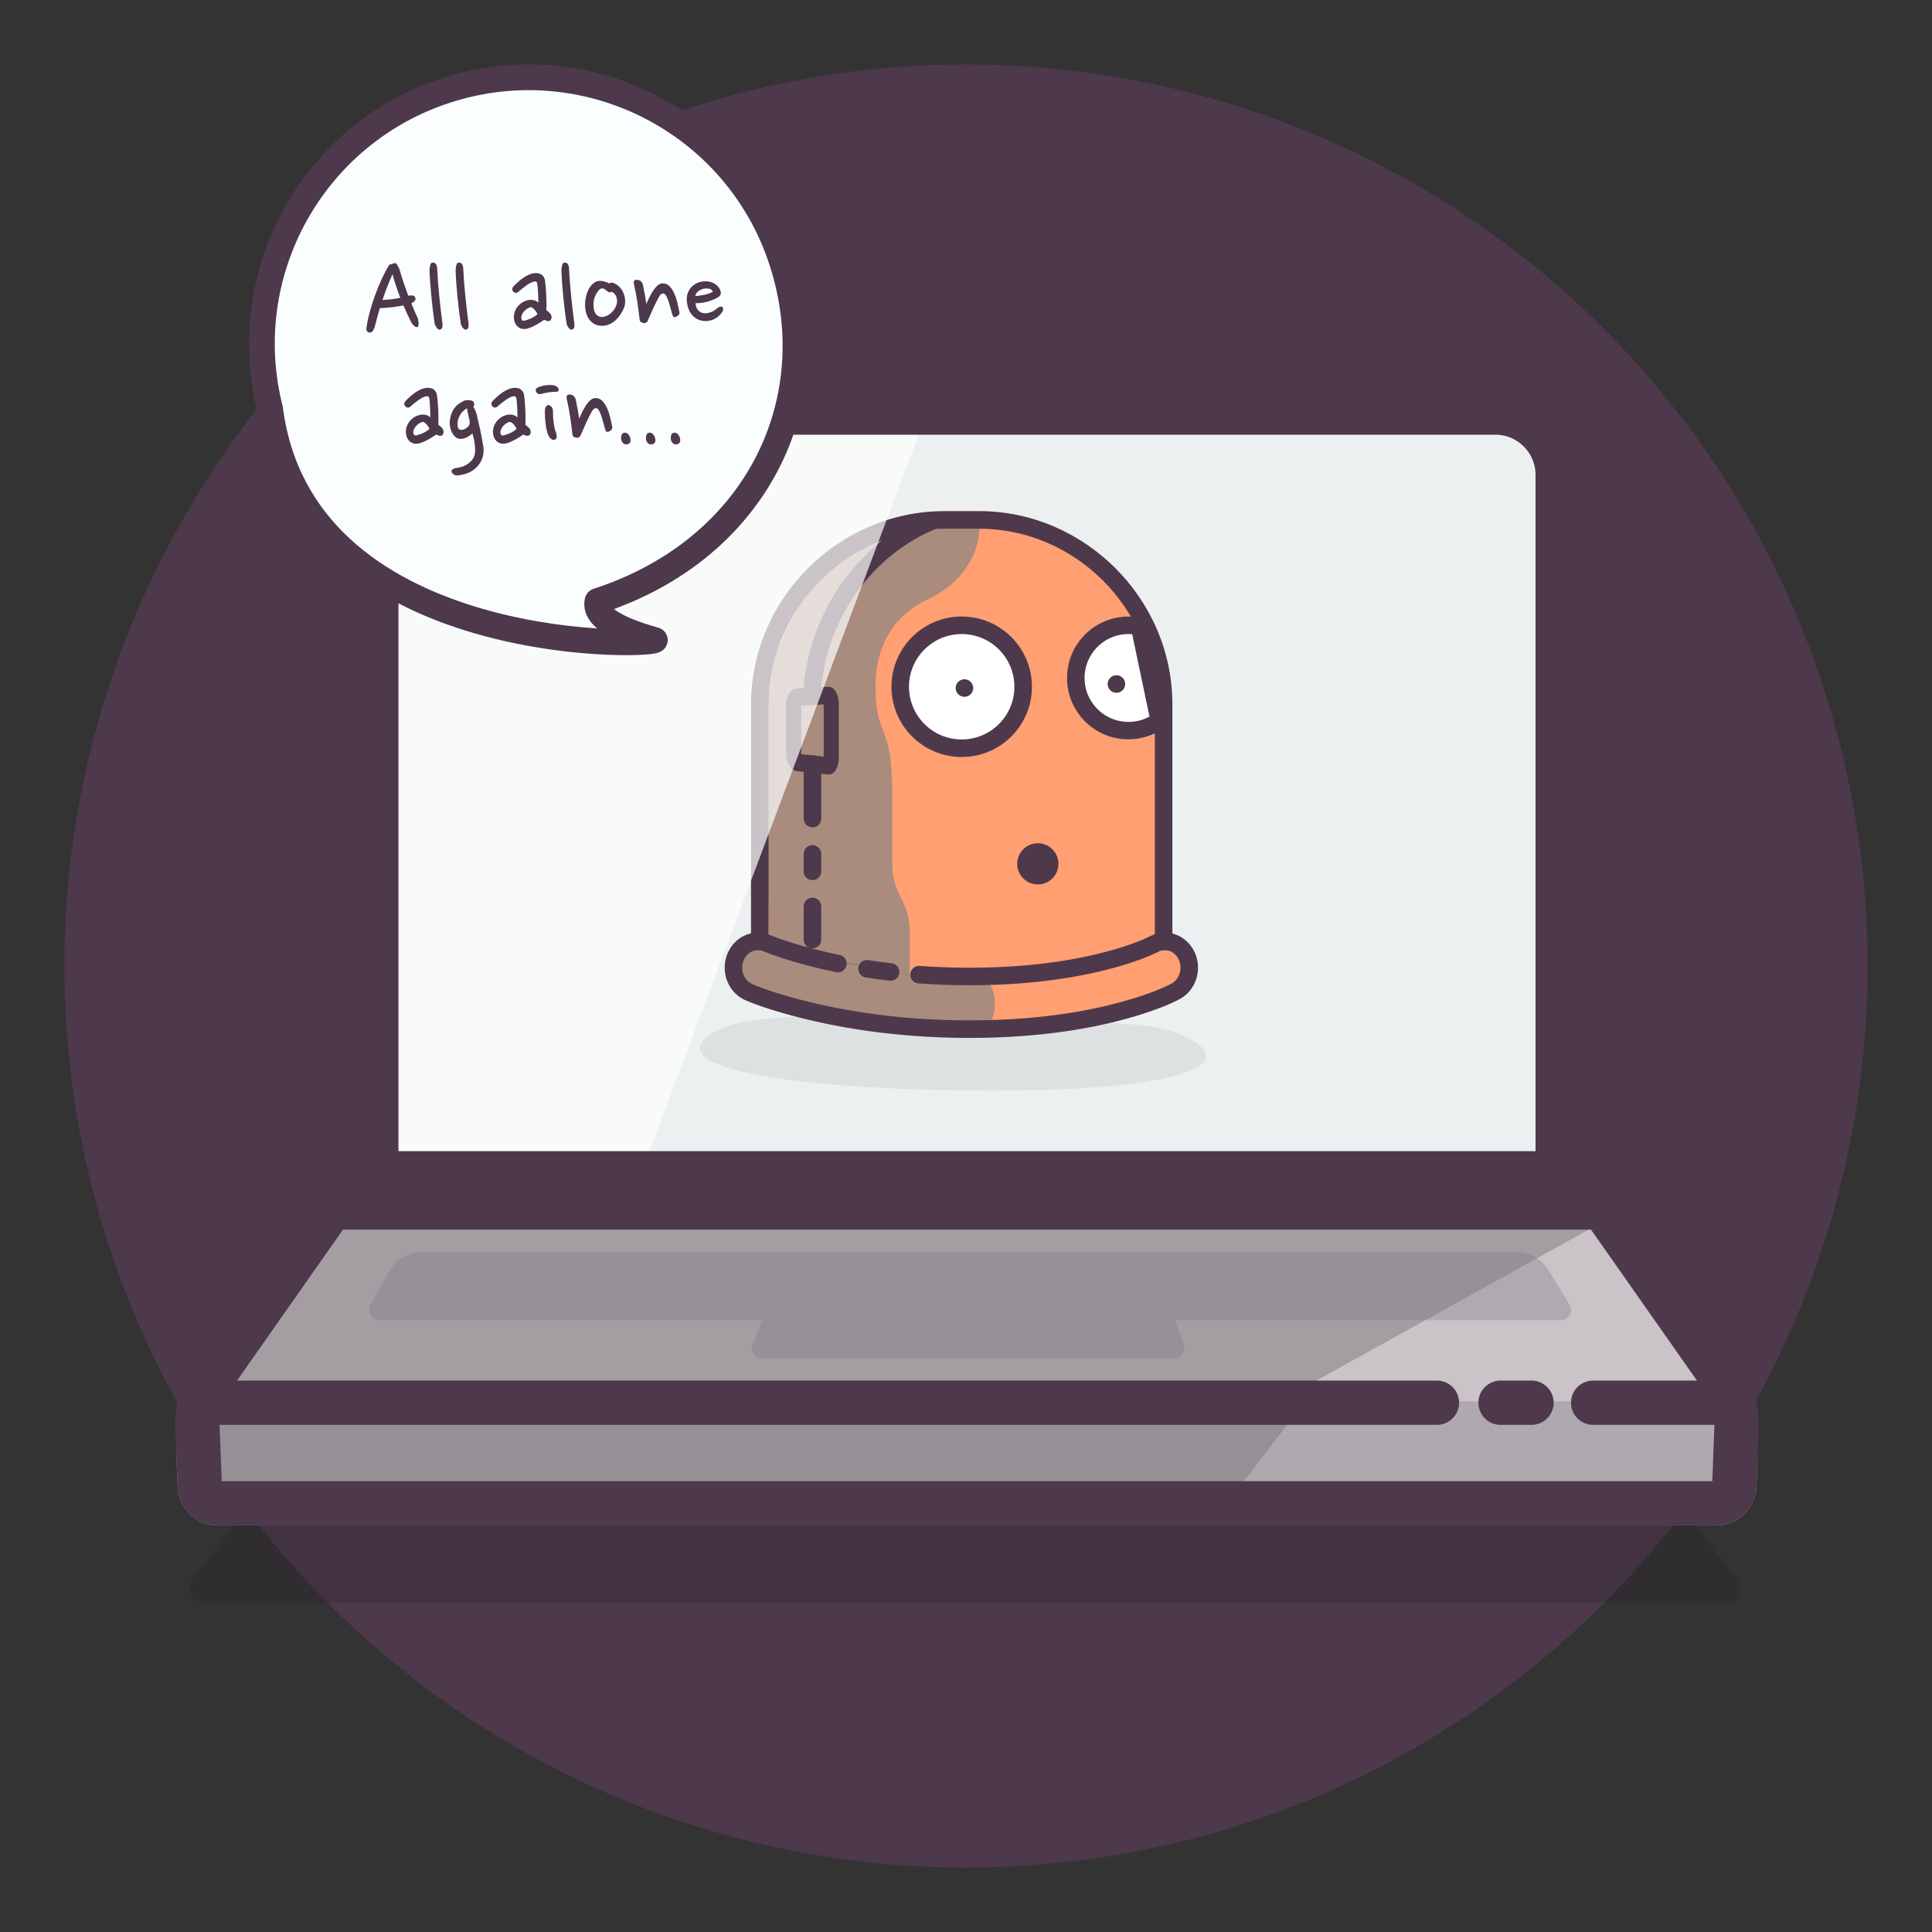 <?xml version="1.0" encoding="UTF-8"?>
<svg width="960px" height="960px" viewBox="0 0 960 960" version="1.1" xmlns="http://www.w3.org/2000/svg" xmlns:xlink="http://www.w3.org/1999/xlink">
    <rect x="0" y="0" width="960" height="960" fill="#333333" stroke="none"/>
    <!-- Generator: Sketch 44.1 (41455) - http://www.bohemiancoding.com/sketch -->
    <title>no-local-bots</title>
    <desc>Created with Sketch.</desc>
    <defs>
        <path d="M60,0 L565,0 L565,7.10542736e-15 C598.137,-5.7845044e-14 625,26.863 625,60 L625,436 L0,436 L0,60 L-7.10542736e-15,60 C-1.11635499e-14,26.863 26.863,6.08718376e-15 60,0 Z" id="path-1"></path>
    </defs>
    <g id="Illustrations-app" stroke="none" stroke-width="1" fill="none" fill-rule="evenodd">
        <g id="no-local-bots">
            <circle id="Oval-3" fill="#4D394B" cx="480" cy="480" r="448"></circle>
            <circle id="Oval-4" fill="#4D394B" cx="544.5" cy="700.5" r="19.5"></circle>
            <path d="M164.431,699.333 L794.336,699.333 L794.336,699.333 C796.523,699.333 798.584,700.354 799.907,702.094 L863.056,785.094 L863.056,785.094 C865.397,788.171 864.801,792.563 861.724,794.904 C860.506,795.831 859.017,796.333 857.486,796.333 L101.27,796.333 L101.27,796.333 C97.404,796.333 94.27,793.199 94.27,789.333 C94.27,787.801 94.772,786.312 95.699,785.094 L158.86,702.094 L158.86,702.094 C160.184,700.354 162.245,699.333 164.431,699.333 Z" id="Shadow" fill-opacity="0.25" fill="#261D25"></path>
            <path d="M230,184 L731,184 L731,184 C764.137,184 791,210.863 791,244 L791,603 L170,603 L170,244 L170,244 C170,210.863 196.863,184 230,184 Z" id="Screen-fill" fill="#ECF0F1"></path>
            <g id="Screen-content" transform="translate(161, 176)">
                <mask id="mask-2" fill="white">
                    <use xlink:href="#path-1"></use>
                </mask>
                <use id="Screen" fill-opacity="0" fill="#D8D8D8" xlink:href="#path-1"></use>
                <g id="Bot" mask="url(#mask-2)">
                    <g transform="translate(186, 78)">
                        <path d="M140.568,287.405 C234.646,284.712 265.869,271.472 247.045,259.91 C228.221,248.348 204.985,252.161 130.221,252.161 C55.457,252.161 14.06,252.977 2.282,267.406 C-9.496,281.835 46.49,290.098 140.568,287.405 Z" id="Shadow" fill-opacity="0.59" fill="#D4D8D9" transform="translate(126.5, 269.734) rotate(2) translate(-126.5, -269.734) "></path>
                        <g id="Fill" stroke-width="1" fill="none" transform="translate(19.175, 0)">
                            <path d="M221.088,234.019 C214.277,246.329 165.756,257.943 111.658,257.943 C57.56,257.943 13.135,242.715 3.484,234.019 C-6.166,225.323 8.342,218.114 8.342,218.114 L8.342,95.97 C8.342,43.34 51.65,0 103.338,0 L120.61,0 C172.303,0 215.606,43.338 215.606,95.97 L215.606,218.114 C215.606,218.114 227.899,221.709 221.088,234.019 Z" id="Rectangle" fill="#FF9F72"></path>
                            <path d="M112.05,121.076 C130.733,121.076 145.879,105.93 145.879,87.246 C145.879,68.562 130.733,53.415 112.05,53.415 C93.367,53.415 78.222,68.562 78.222,87.246 C78.222,105.93 93.367,121.076 112.05,121.076 Z" id="Oval" fill="#FFFFFF"></path>
                            <path d="M204.119,53.754 C201.218,52.84 198.132,52.347 194.93,52.347 C178.066,52.347 164.395,66.019 164.395,82.883 C164.395,99.748 178.066,113.419 194.93,113.419 L194.93,113.419 C202.645,113.419 209.692,110.558 215.067,105.838" id="Oval" fill="#FFFFFF"></path>
                            <path d="M13.342,87.268 C13.342,87.268 29.605,35.491 53.395,20.079 C77.185,4.666 120.625,6.056 120.625,6.056 C120.625,6.056 122.62,30.707 94.956,43.746 C83.21,49.282 68.864,61.253 68.864,87.268 C68.864,113.282 77.154,104.35 77.154,139.937 C77.154,148.649 77.154,157.155 77.154,174.491 C77.154,191.828 85.878,192.442 85.878,209.581 C85.878,226.721 85.878,230.797 85.878,230.797 L16.085,218.114 L13.342,87.268 Z" id="Rectangle-3" fill-opacity="0.696" fill="#858585"></path>
                            <path d="M0.172,221.607 L11.529,214.577 C11.529,214.577 76.685,229.231 100.67,232.973 C104.11,233.51 112.275,230.691 124.028,232.973 C132.952,243.198 124.797,257.021 124.797,257.021 L58.101,254.11 L3.717,237.274 L0.172,221.607 Z" id="Rectangle-4" fill-opacity="0.696" fill="#858585"></path>
                        </g>
                        <g id="Stroke" stroke-width="1" fill="none" transform="translate(17.448, 0)">
                            <path d="M218.103,218.114 L209.391,218.114 L209.391,95.97 C209.391,48.296 169.694,8.712 122.138,8.712 L104.69,8.712 C57.138,8.712 17.436,48.299 17.436,95.97 L17.436,218.114 L8.724,218.114 L8.724,95.97 C8.724,43.34 52.473,0 104.69,0 L122.138,0 C174.359,0 218.103,43.338 218.103,95.97 L218.103,218.114 Z" id="Rectangle" fill="#4D394B" fill-rule="nonzero"></path>
                            <path d="M47.566,95.853 L31.84,96.704 C33.413,96.574 33.67,96.161 33.67,96.361 L33.67,120.577 C33.67,120.919 33.592,120.789 32.006,120.566 L47.689,122.265 C45.386,122.096 44.848,122.967 44.848,122.573 L44.848,95.775 C44.848,95.146 44.732,94.69 44.673,94.591 C45.057,95.23 46.024,95.896 47.383,95.861 L47.566,95.853 Z M52.345,95.775 L52.345,122.573 C52.345,127.347 50.045,131.071 47.213,130.864 L31.304,129.144 C28.47,128.739 26.172,124.887 26.172,120.577 L26.172,96.361 C26.172,92.047 28.472,88.343 31.304,88.109 L47.213,87.247 C50.047,87.173 52.345,91.004 52.345,95.775 Z" id="Rectangle-2" fill="#4D394B" fill-rule="nonzero"></path>
                            <path d="M39.259,212.906 L39.259,196.419 M39.259,178.976 L39.259,170.294 M39.259,152.746 L39.259,125.66 M39.259,87.246 C42.696,50.545 66.117,18.385 98.474,4.931" id="Rectangle" stroke="#4D394B" stroke-width="8.712" stroke-linecap="round" stroke-linejoin="round"></path>
                            <path d="M51.885,224.785 C48.849,224.159 45.866,223.493 42.94,222.79 C35.355,220.967 28.717,219.023 23.087,217.093 C19.807,215.969 17.651,215.127 16.68,214.704 C10.467,211.997 3.396,215.236 0.886,221.938 C-1.623,228.64 1.379,236.267 7.593,238.973 C13.196,241.414 23.373,244.903 37.662,248.337 C61.19,253.991 87.889,257.375 117.289,257.375 C146.77,257.375 172.063,253.97 193.184,248.257 C206.172,244.744 215.045,241.128 219.832,238.515 C225.81,235.252 228.204,227.378 225.179,220.929 C222.153,214.481 214.853,211.898 208.874,215.162 C208.258,215.498 206.653,216.263 204.053,217.323 C199.469,219.191 193.881,221.085 187.282,222.869 C168.081,228.063 144.769,231.201 117.289,231.201 C108.679,231.201 100.324,230.893 92.24,230.308 M78.076,228.977 C74.099,228.514 70.195,227.985 66.366,227.392" id="Line" stroke="#4D394B" stroke-width="8.712" stroke-linecap="round" fill-rule="nonzero"></path>
                            <path d="M113.414,117.788 C130.281,117.788 143.954,104.114 143.954,87.246 C143.954,70.378 130.281,56.703 113.414,56.703 C96.547,56.703 82.873,70.378 82.873,87.246 C82.873,104.114 96.547,117.788 113.414,117.788 Z" id="Oval" stroke="#4D394B" stroke-width="8.712"></path>
                            <path d="M201.771,57.277 C199.987,56.897 198.154,56.703 196.293,56.703 C181.835,56.703 170.115,68.425 170.115,82.883 C170.115,97.342 181.835,109.063 196.293,109.063 C201.891,109.063 207.207,107.304 211.616,104.113 L201.771,57.277 Z" id="Oval" stroke="#4D394B" stroke-width="8.712"></path>
                            <ellipse id="Oval-2" fill="#4D394B" cx="190.293" cy="85.883" rx="4.362" ry="4.362"></ellipse>
                            <ellipse id="Oval-2" fill="#4D394B" cx="114.776" cy="87.883" rx="4.362" ry="4.362"></ellipse>
                            <ellipse id="Oval-2" fill="#4D394B" cx="151.239" cy="175.239" rx="10.239" ry="10.239"></ellipse>
                        </g>
                    </g>
                </g>
            </g>
            <polygon id="Screen-glair" fill-opacity="0.7" fill="#FFFFFF" points="170 204 461 204 311 603 170 603"></polygon>
            <path d="M178,592 L783,592 L783,236 C783,213.909 765.091,196 743,196 L218,196 C195.909,196 178,213.909 178,236 L178,592 Z" id="Screen" stroke="#4D394B" stroke-width="40"></path>
            <g id="Computer-fill" transform="translate(87, 601)">
                <path d="M786.257,124.155 L785.736,137.765 L785.736,137.765 C785.325,148.505 776.499,157 765.751,157 L21.245,157 L21.245,157 C10.499,157 1.673,148.508 1.26,137.769 L0.736,124.155 L0.736,124.155 C0.064,106.699 13.67,92.004 31.125,91.332 C31.531,91.317 31.936,91.309 32.342,91.309 L754.645,91.309 L754.645,91.309 C772.117,91.309 786.28,105.473 786.28,122.945 C786.28,123.348 786.273,123.751 786.257,124.155 Z" id="Rectangle-7" fill="#AFA9AF"></path>
                <path d="M564.514,91.309 L522,147 L30.113,147 L30.113,147 C19.42,147 10.618,138.589 10.133,127.907 L9.736,119.155 L9.736,119.155 C9.069,104.458 20.442,92.004 35.138,91.336 C35.541,91.318 35.943,91.309 36.346,91.309 L564.514,91.309 Z" id="Rectangle-7" fill-opacity="0.5" fill="#7F797E"></path>
                <path d="M91.913,-4.54747351e-13 L696.086,-4.54747351e-13 L696.086,-5.40012479e-13 C702.333,-5.74448664e-13 708.221,2.919 712.003,7.89 L778.514,95.309 L9.472,95.309 L75.997,7.888 L75.997,7.888 C79.779,2.918 85.667,-4.55157865e-13 91.913,-4.61852778e-13 Z" id="Rectangle-7" fill="#CAC4C9"></path>
                <path d="M291.574,55 L497.036,55 L501.142,67.432 L501.142,67.432 C502.008,70.054 500.585,72.882 497.963,73.748 C497.457,73.915 496.927,74 496.395,74 L291.565,74 L291.565,74 C288.803,74 286.565,71.761 286.565,69 C286.565,68.389 286.677,67.782 286.896,67.211 L291.574,55 Z" id="Rectangle-7" fill="#B0A9B0"></path>
                <path d="M123.504,21 L665.693,21 L665.693,21 C672.678,21 679.156,24.644 682.784,30.612 L692.989,47.403 L692.989,47.403 C694.423,49.763 693.673,52.839 691.313,54.273 C690.53,54.748 689.632,55 688.716,55 L101.45,55 L101.45,55 C98.688,55 96.45,52.761 96.45,50 C96.45,49.159 96.662,48.331 97.067,47.593 L105.973,31.374 L105.973,31.374 C109.486,24.976 116.205,21 123.504,21 Z" id="Rectangle-7" fill="#B0A9B0"></path>
                <polygon id="Rectangle-7" fill-opacity="0.5" fill="#7F797E" points="82 -4.54747351e-13 706 8 548.514 95.309 19.472 95.309"></polygon>
            </g>
            <g id="Computer-stroke" transform="translate(87, 589)" stroke="#4D394B" stroke-width="22">
                <path d="M82.396,11 C79.463,11 76.715,12.429 75.03,14.829 L18.164,95.828 C13.261,102.812 10.784,111.21 11.112,119.737 L12.252,149.346 C12.438,154.178 16.409,158 21.245,158 L765.751,158 C770.587,158 774.559,154.177 774.744,149.344 L775.878,119.731 C776.204,111.208 773.727,102.814 768.827,95.833 L711.97,14.829 C710.285,12.429 707.536,11 704.603,11 L82.396,11 Z" id="stroke"></path>
                <path d="M627.001,108 L20,108" id="Line" stroke-linecap="round"></path>
                <path d="M674,108 L658.607,108" id="Line" stroke-linecap="round"></path>
                <path d="M773.068,108 L704.607,108" id="Line" stroke-linecap="round"></path>
            </g>
            <g id="Bot:-Speechbubbel" transform="translate(94, 4)">
                <path d="M156.767,325.868 C162.789,327.499 325.683,277.765 303.108,157.547 C298.546,88.255 240.827,34.064 170.98,34.064 C97.85,34.064 38.566,93.278 38.566,166.324 C38.566,239.369 94.32,298.64 177.872,298.64 C181.517,304.911 174.831,313.847 156.767,325.868 Z" id="Bubble" stroke="#4D394B" stroke-width="12.8" fill="#FAFEFF" stroke-linecap="round" stroke-linejoin="round" transform="translate(171.909, 179.985) scale(-1, 1) rotate(18) translate(-171.909, -179.985) "></path>
                <path d="M92.215,158.312 C92.008,159.015 91.74,159.645 91.409,160.203 C91.078,160.761 90.727,161.081 90.355,161.164 C89.57,161.371 88.97,161.247 88.557,160.792 C88.144,160.337 87.978,159.759 88.061,159.056 C88.392,156.576 88.929,153.962 89.673,151.213 C90.417,148.464 91.285,145.716 92.277,142.967 C93.269,140.218 94.354,137.552 95.532,134.969 C96.71,132.386 97.919,130.04 99.159,127.932 C99.366,127.601 99.603,127.405 99.872,127.343 C100.141,127.281 100.378,127.291 100.585,127.374 C100.792,127.209 101.04,127.064 101.329,126.94 C101.618,126.816 101.908,126.754 102.197,126.754 C102.321,126.754 102.455,126.775 102.6,126.816 C102.745,126.857 102.9,126.981 103.065,127.188 C103.23,127.395 103.427,127.694 103.654,128.087 C103.881,128.48 104.16,129.048 104.491,129.792 C105.07,131.9 105.741,134.07 106.506,136.302 C107.271,138.534 108.066,140.766 108.893,142.998 C109.017,142.957 109.131,142.926 109.234,142.905 C109.337,142.884 109.451,142.853 109.575,142.812 C110.03,142.771 110.546,142.791 111.125,142.874 C111.704,142.957 112.096,143.246 112.303,143.742 C112.551,144.362 112.51,144.899 112.179,145.354 C111.848,145.809 111.249,146.263 110.381,146.718 C110.918,148.041 111.456,149.332 111.993,150.593 C112.53,151.854 113.088,153.083 113.667,154.282 C113.708,154.489 113.77,154.809 113.853,155.243 C113.936,155.677 113.987,156.111 114.008,156.545 C114.029,156.979 113.998,157.382 113.915,157.754 C113.832,158.126 113.667,158.374 113.419,158.498 C113.13,158.622 112.83,158.601 112.52,158.436 C112.21,158.271 111.91,158.054 111.621,157.785 C111.332,157.516 111.073,157.227 110.846,156.917 C110.619,156.607 110.443,156.328 110.319,156.08 C109.616,154.716 108.945,153.342 108.304,151.957 C107.663,150.572 107.054,149.177 106.475,147.772 C104.739,148.103 102.848,148.392 100.802,148.64 C98.756,148.888 96.741,149.053 94.757,149.136 C94.302,150.707 93.858,152.246 93.424,153.755 C92.99,155.264 92.587,156.783 92.215,158.312 Z M101.019,132.272 C99.118,136.529 97.464,140.787 96.059,145.044 C98.828,144.961 101.784,144.61 104.925,143.99 C103.437,140.229 102.135,136.323 101.019,132.272 Z M123.215,129.234 C123.422,133.739 123.773,138.4 124.269,143.215 C124.765,148.03 125.302,152.629 125.881,157.01 C126.005,158.829 125.509,159.759 124.393,159.8 C124.145,159.8 123.897,159.707 123.649,159.521 C123.401,159.335 123.174,159.097 122.967,158.808 C122.76,158.519 122.564,158.209 122.378,157.878 C122.192,157.547 122.078,157.258 122.037,157.01 C121.706,154.902 121.396,152.67 121.107,150.314 C120.818,147.958 120.559,145.592 120.332,143.215 C120.105,140.838 119.908,138.513 119.743,136.24 C119.578,133.967 119.474,131.879 119.433,129.978 C119.516,128.986 119.66,128.149 119.867,127.467 C120.074,126.785 120.508,126.465 121.169,126.506 C121.872,126.547 122.378,126.826 122.688,127.343 C122.998,127.86 123.174,128.49 123.215,129.234 Z M136.173,129.234 C136.38,133.739 136.731,138.4 137.227,143.215 C137.723,148.03 138.26,152.629 138.839,157.01 C138.963,158.829 138.467,159.759 137.351,159.8 C137.103,159.8 136.855,159.707 136.607,159.521 C136.359,159.335 136.132,159.097 135.925,158.808 C135.718,158.519 135.522,158.209 135.336,157.878 C135.15,157.547 135.036,157.258 134.995,157.01 C134.664,154.902 134.354,152.67 134.065,150.314 C133.776,147.958 133.517,145.592 133.29,143.215 C133.063,140.838 132.866,138.513 132.701,136.24 C132.536,133.967 132.432,131.879 132.391,129.978 C132.474,128.986 132.618,128.149 132.825,127.467 C133.032,126.785 133.466,126.465 134.127,126.506 C134.83,126.547 135.336,126.826 135.646,127.343 C135.956,127.86 136.132,128.49 136.173,129.234 Z M176.783,135.31 C176.948,136.467 177.083,137.697 177.186,138.999 C177.289,140.301 177.372,141.613 177.434,142.936 C177.496,144.259 177.527,145.54 177.527,146.78 C177.527,148.02 177.506,149.136 177.465,150.128 C178.788,151.037 179.583,151.843 179.852,152.546 C180.121,153.249 180.152,153.869 179.945,154.406 C179.697,155.15 179.253,155.532 178.612,155.553 C177.971,155.574 177.238,155.357 176.411,154.902 C175.832,155.315 175.171,155.76 174.427,156.235 C173.683,156.71 172.898,157.165 172.071,157.599 C171.244,158.033 170.418,158.415 169.591,158.746 C168.764,159.077 168,159.304 167.297,159.428 C165.974,159.635 164.786,159.387 163.732,158.684 C162.678,157.981 161.965,156.927 161.593,155.522 C161.345,154.571 161.283,153.59 161.407,152.577 C161.531,151.564 161.841,150.593 162.337,149.663 C162.833,148.733 163.505,147.896 164.352,147.152 C165.199,146.408 166.202,145.829 167.359,145.416 C167.648,145.292 168.051,145.189 168.568,145.106 C169.085,145.023 169.622,144.992 170.18,145.013 C170.738,145.034 171.306,145.147 171.885,145.354 C172.464,145.561 173.001,145.912 173.497,146.408 C173.497,145.705 173.487,144.93 173.466,144.083 C173.445,143.236 173.414,142.378 173.373,141.51 C173.332,140.642 173.28,139.826 173.218,139.061 C173.156,138.296 173.084,137.645 173.001,137.108 C172.918,136.488 172.681,136.106 172.288,135.961 C171.895,135.816 171.41,135.847 170.831,136.054 C169.839,136.385 168.682,137.025 167.359,137.976 C166.036,138.927 164.776,139.939 163.577,141.014 C163.205,141.386 162.781,141.551 162.306,141.51 C161.831,141.469 161.428,141.283 161.097,140.952 C160.766,140.621 160.58,140.239 160.539,139.805 C160.498,139.371 160.663,138.906 161.035,138.41 C161.738,137.666 162.523,136.901 163.391,136.116 C164.259,135.331 165.168,134.618 166.119,133.977 C167.07,133.336 168.041,132.809 169.033,132.396 C170.025,131.983 171.017,131.755 172.009,131.714 C173.456,131.673 174.572,131.993 175.357,132.675 C176.142,133.357 176.618,134.235 176.783,135.31 Z M169.591,148.64 C169.054,148.764 168.485,149.022 167.886,149.415 C167.287,149.808 166.749,150.283 166.274,150.841 C165.799,151.399 165.447,152.019 165.22,152.701 C164.993,153.383 164.982,154.055 165.189,154.716 C165.272,154.964 165.447,155.15 165.716,155.274 C165.985,155.398 166.284,155.419 166.615,155.336 C167.607,155.129 168.733,154.726 169.994,154.127 C171.255,153.528 172.257,152.877 173.001,152.174 C173.001,151.926 172.877,151.606 172.629,151.213 C172.381,150.82 172.092,150.428 171.761,150.035 C171.43,149.642 171.069,149.301 170.676,149.012 C170.283,148.723 169.922,148.599 169.591,148.64 Z M188.749,129.234 C188.956,133.739 189.307,138.4 189.803,143.215 C190.299,148.03 190.836,152.629 191.415,157.01 C191.539,158.829 191.043,159.759 189.927,159.8 C189.679,159.8 189.431,159.707 189.183,159.521 C188.935,159.335 188.708,159.097 188.501,158.808 C188.294,158.519 188.098,158.209 187.912,157.878 C187.726,157.547 187.612,157.258 187.571,157.01 C187.24,154.902 186.93,152.67 186.641,150.314 C186.352,147.958 186.093,145.592 185.866,143.215 C185.639,140.838 185.442,138.513 185.277,136.24 C185.112,133.967 185.008,131.879 184.967,129.978 C185.05,128.986 185.194,128.149 185.401,127.467 C185.608,126.785 186.042,126.465 186.703,126.506 C187.406,126.547 187.912,126.826 188.222,127.343 C188.532,127.86 188.708,128.49 188.749,129.234 Z M210.759,136.612 C211.999,137.067 213.043,137.749 213.89,138.658 C214.737,139.567 215.388,140.59 215.843,141.727 C216.298,142.864 216.556,144.031 216.618,145.23 C216.68,146.429 216.546,147.545 216.215,148.578 C215.76,149.735 215.182,150.872 214.479,151.988 C213.776,153.104 212.97,154.096 212.061,154.964 C211.152,155.832 210.118,156.535 208.961,157.072 C207.804,157.609 206.522,157.878 205.117,157.878 C203.422,157.878 201.996,157.485 200.839,156.7 C199.682,155.915 198.772,154.902 198.111,153.662 C197.45,152.422 197.026,151.017 196.84,149.446 C196.654,147.875 196.685,146.305 196.933,144.734 C197.098,143.577 197.377,142.45 197.77,141.355 C198.163,140.26 198.669,139.288 199.289,138.441 C199.909,137.594 200.622,136.901 201.428,136.364 C202.234,135.827 203.154,135.558 204.187,135.558 C204.766,135.558 205.489,135.672 206.357,135.899 C207.225,136.126 208.031,136.447 208.775,136.86 C209.312,136.364 209.974,136.281 210.759,136.612 Z M208.403,141.138 C207.948,140.849 207.421,140.466 206.822,139.991 C206.223,139.516 205.696,139.278 205.241,139.278 C204.745,139.278 204.259,139.505 203.784,139.96 C203.309,140.415 202.895,140.942 202.544,141.541 C202.193,142.14 201.893,142.75 201.645,143.37 C201.397,143.99 201.232,144.486 201.149,144.858 C201.025,145.478 200.942,146.222 200.901,147.09 C200.86,147.958 200.922,148.816 201.087,149.663 C201.252,150.51 201.573,151.275 202.048,151.957 C202.523,152.639 203.236,153.125 204.187,153.414 C204.766,153.579 205.448,153.569 206.233,153.383 C207.018,153.197 207.793,152.856 208.558,152.36 C209.323,151.864 210.046,151.203 210.728,150.376 C211.41,149.549 211.937,148.599 212.309,147.524 C212.722,146.325 212.733,145.075 212.34,143.773 C211.947,142.471 211.152,141.531 209.953,140.952 C209.664,141.159 209.374,141.262 209.085,141.262 C208.796,141.262 208.568,141.221 208.403,141.138 Z M225.515,137.79 C225.639,138.41 225.773,139.102 225.918,139.867 C226.063,140.632 226.218,141.417 226.383,142.223 C226.548,143.029 226.693,143.845 226.817,144.672 C226.941,145.499 227.044,146.284 227.127,147.028 C227.623,145.953 228.16,144.817 228.739,143.618 C229.318,142.419 229.948,141.314 230.63,140.301 C231.312,139.288 232.035,138.451 232.8,137.79 C233.565,137.129 234.402,136.798 235.311,136.798 C236.675,136.798 237.822,137.294 238.752,138.286 C239.682,139.278 240.467,140.508 241.108,141.975 C241.749,143.442 242.255,144.982 242.627,146.594 C242.999,148.206 243.309,149.632 243.557,150.872 C243.805,151.988 243.309,152.815 242.069,153.352 C241.49,153.641 241.056,153.683 240.767,153.476 C240.478,153.269 240.312,153.063 240.271,152.856 C240.064,152.36 239.806,151.492 239.496,150.252 C239.186,149.012 238.835,147.751 238.442,146.47 C238.049,145.189 237.605,144.073 237.109,143.122 C236.613,142.171 236.055,141.737 235.435,141.82 C234.691,141.861 234.03,142.419 233.451,143.494 C232.955,144.362 232.449,145.323 231.932,146.377 C231.415,147.431 230.909,148.506 230.413,149.601 C229.917,150.696 229.431,151.792 228.956,152.887 C228.481,153.982 228.036,154.985 227.623,155.894 C227.334,156.183 226.972,156.38 226.538,156.483 C226.104,156.586 225.66,156.555 225.205,156.39 C224.792,156.266 224.461,156.059 224.213,155.77 C223.965,155.481 223.841,155.191 223.841,154.902 C223.469,151.678 223.087,148.743 222.694,146.098 C222.301,143.453 221.795,140.745 221.175,137.976 C220.886,137.025 220.834,136.271 221.02,135.713 C221.206,135.155 221.816,134.938 222.849,135.062 C224.296,135.31 225.184,136.219 225.515,137.79 Z M262.839,143.68 C261.227,144.631 259.491,145.364 257.631,145.881 C255.771,146.398 253.766,146.656 251.617,146.656 C251.7,148.103 252.113,149.25 252.857,150.097 C253.601,150.944 254.531,151.451 255.647,151.616 C256.308,151.699 256.98,151.678 257.662,151.554 C258.344,151.43 258.985,151.234 259.584,150.965 C260.183,150.696 260.731,150.397 261.227,150.066 C261.723,149.735 262.157,149.405 262.529,149.074 C262.901,148.743 263.294,148.526 263.707,148.423 C264.12,148.32 264.43,148.309 264.637,148.392 C265.216,148.599 265.422,149.219 265.257,150.252 C264.596,151.575 263.645,152.701 262.405,153.631 C261.165,154.561 259.78,155.15 258.251,155.398 C256.928,155.646 255.564,155.584 254.159,155.212 C252.754,154.84 251.493,154.117 250.377,153.042 C249.426,152.091 248.703,150.975 248.207,149.694 C247.711,148.413 247.401,147.09 247.277,145.726 C247.153,144.445 247.267,143.225 247.618,142.068 C247.969,140.911 248.517,139.888 249.261,138.999 C250.005,138.11 250.935,137.377 252.051,136.798 C253.167,136.219 254.469,135.889 255.957,135.806 C257.734,135.682 259.346,136.013 260.793,136.798 C262.24,137.583 263.252,138.679 263.831,140.084 C264.162,140.869 264.255,141.551 264.11,142.13 C263.965,142.709 263.542,143.225 262.839,143.68 Z M255.709,139.464 C255.296,139.547 254.851,139.691 254.376,139.898 C253.901,140.105 253.467,140.363 253.074,140.673 C252.681,140.983 252.33,141.334 252.02,141.727 C251.71,142.12 251.534,142.564 251.493,143.06 C252.196,143.06 252.971,142.998 253.818,142.874 C254.665,142.75 255.492,142.595 256.298,142.409 C257.104,142.223 257.848,142.006 258.53,141.758 C259.212,141.51 259.78,141.241 260.235,140.952 C259.904,140.167 259.295,139.681 258.406,139.495 C257.517,139.309 256.618,139.299 255.709,139.464 Z M123.122,192.31 C123.287,193.467 123.422,194.697 123.525,195.999 C123.628,197.301 123.711,198.613 123.773,199.936 C123.835,201.259 123.866,202.54 123.866,203.78 C123.866,205.02 123.845,206.136 123.804,207.128 C125.127,208.037 125.922,208.843 126.191,209.546 C126.46,210.249 126.491,210.869 126.284,211.406 C126.036,212.15 125.592,212.532 124.951,212.553 C124.31,212.574 123.577,212.357 122.75,211.902 C122.171,212.315 121.51,212.76 120.766,213.235 C120.022,213.71 119.237,214.165 118.41,214.599 C117.583,215.033 116.757,215.415 115.93,215.746 C115.103,216.077 114.339,216.304 113.636,216.428 C112.313,216.635 111.125,216.387 110.071,215.684 C109.017,214.981 108.304,213.927 107.932,212.522 C107.684,211.571 107.622,210.59 107.746,209.577 C107.87,208.564 108.18,207.593 108.676,206.663 C109.172,205.733 109.844,204.896 110.691,204.152 C111.538,203.408 112.541,202.829 113.698,202.416 C113.987,202.292 114.39,202.189 114.907,202.106 C115.424,202.023 115.961,201.992 116.519,202.013 C117.077,202.034 117.645,202.147 118.224,202.354 C118.803,202.561 119.34,202.912 119.836,203.408 C119.836,202.705 119.826,201.93 119.805,201.083 C119.784,200.236 119.753,199.378 119.712,198.51 C119.671,197.642 119.619,196.826 119.557,196.061 C119.495,195.296 119.423,194.645 119.34,194.108 C119.257,193.488 119.02,193.106 118.627,192.961 C118.234,192.816 117.749,192.847 117.17,193.054 C116.178,193.385 115.021,194.025 113.698,194.976 C112.375,195.927 111.115,196.939 109.916,198.014 C109.544,198.386 109.12,198.551 108.645,198.51 C108.17,198.469 107.767,198.283 107.436,197.952 C107.105,197.621 106.919,197.239 106.878,196.805 C106.837,196.371 107.002,195.906 107.374,195.41 C108.077,194.666 108.862,193.901 109.73,193.116 C110.598,192.331 111.507,191.618 112.458,190.977 C113.409,190.336 114.38,189.809 115.372,189.396 C116.364,188.983 117.356,188.755 118.348,188.714 C119.795,188.673 120.911,188.993 121.696,189.675 C122.481,190.357 122.957,191.235 123.122,192.31 Z M115.93,205.64 C115.393,205.764 114.824,206.022 114.225,206.415 C113.626,206.808 113.088,207.283 112.613,207.841 C112.138,208.399 111.786,209.019 111.559,209.701 C111.332,210.383 111.321,211.055 111.528,211.716 C111.611,211.964 111.786,212.15 112.055,212.274 C112.324,212.398 112.623,212.419 112.954,212.336 C113.946,212.129 115.072,211.726 116.333,211.127 C117.594,210.528 118.596,209.877 119.34,209.174 C119.34,208.926 119.216,208.606 118.968,208.213 C118.72,207.82 118.431,207.428 118.1,207.035 C117.769,206.642 117.408,206.301 117.015,206.012 C116.622,205.723 116.261,205.599 115.93,205.64 Z M141.164,198.138 C141.495,198.593 141.815,199.161 142.125,199.843 C142.435,200.525 142.673,201.217 142.838,201.92 C143.086,203.036 143.365,204.245 143.675,205.547 C143.985,206.849 144.295,208.203 144.605,209.608 C144.915,211.013 145.204,212.439 145.473,213.886 C145.742,215.333 145.979,216.717 146.186,218.04 C146.434,219.859 146.3,221.605 145.783,223.279 C145.266,224.953 144.409,226.451 143.21,227.774 C142.011,229.097 140.523,230.151 138.746,230.936 C136.969,231.721 134.964,232.155 132.732,232.238 C132.236,232.197 131.719,231.959 131.182,231.525 C130.645,231.091 130.376,230.647 130.376,230.192 C130.335,229.737 130.552,229.376 131.027,229.107 C131.502,228.838 131.988,228.663 132.484,228.58 C133.352,228.497 134.251,228.322 135.181,228.053 C136.111,227.784 136.989,227.402 137.816,226.906 C138.643,226.41 139.397,225.811 140.079,225.108 C140.761,224.405 141.288,223.579 141.66,222.628 C141.949,221.884 142.094,220.964 142.094,219.869 C142.094,218.774 142.022,217.689 141.877,216.614 C141.732,215.539 141.546,214.516 141.319,213.545 C141.092,212.574 140.895,211.84 140.73,211.344 C140.441,211.633 140.079,211.943 139.645,212.274 C139.211,212.605 138.725,212.915 138.188,213.204 C137.651,213.493 137.062,213.721 136.421,213.886 C135.78,214.051 135.129,214.113 134.468,214.072 C133.765,214.031 133.114,213.783 132.515,213.328 C131.916,212.873 131.389,212.284 130.934,211.561 C130.479,210.838 130.118,210.001 129.849,209.05 C129.58,208.099 129.446,207.107 129.446,206.074 C129.529,203.594 130.159,201.393 131.337,199.471 C132.515,197.549 134.406,196.051 137.01,194.976 C137.217,194.935 137.496,194.893 137.847,194.852 C138.198,194.811 138.56,194.8 138.932,194.821 C139.304,194.842 139.666,194.893 140.017,194.976 C140.368,195.059 140.668,195.183 140.916,195.348 C141.371,195.679 141.598,196.154 141.598,196.774 C141.598,197.394 141.453,197.849 141.164,198.138 Z M133.352,206.632 C133.352,207.087 133.393,207.593 133.476,208.151 C133.559,208.709 133.827,209.112 134.282,209.36 C134.778,209.649 135.388,209.691 136.111,209.484 C136.834,209.277 137.506,208.926 138.126,208.43 C138.705,207.975 139.087,207.469 139.273,206.911 C139.459,206.353 139.449,205.599 139.242,204.648 C139.035,203.697 138.808,202.705 138.56,201.672 C138.312,200.639 138.147,199.709 138.064,198.882 C137.568,199.13 137.041,199.481 136.483,199.936 C135.925,200.391 135.419,200.959 134.964,201.641 C134.509,202.323 134.127,203.077 133.817,203.904 C133.507,204.731 133.352,205.64 133.352,206.632 Z M166.398,192.31 C166.563,193.467 166.698,194.697 166.801,195.999 C166.904,197.301 166.987,198.613 167.049,199.936 C167.111,201.259 167.142,202.54 167.142,203.78 C167.142,205.02 167.121,206.136 167.08,207.128 C168.403,208.037 169.198,208.843 169.467,209.546 C169.736,210.249 169.767,210.869 169.56,211.406 C169.312,212.15 168.868,212.532 168.227,212.553 C167.586,212.574 166.853,212.357 166.026,211.902 C165.447,212.315 164.786,212.76 164.042,213.235 C163.298,213.71 162.513,214.165 161.686,214.599 C160.859,215.033 160.033,215.415 159.206,215.746 C158.379,216.077 157.615,216.304 156.912,216.428 C155.589,216.635 154.401,216.387 153.347,215.684 C152.293,214.981 151.58,213.927 151.208,212.522 C150.96,211.571 150.898,210.59 151.022,209.577 C151.146,208.564 151.456,207.593 151.952,206.663 C152.448,205.733 153.12,204.896 153.967,204.152 C154.814,203.408 155.817,202.829 156.974,202.416 C157.263,202.292 157.666,202.189 158.183,202.106 C158.7,202.023 159.237,201.992 159.795,202.013 C160.353,202.034 160.921,202.147 161.5,202.354 C162.079,202.561 162.616,202.912 163.112,203.408 C163.112,202.705 163.102,201.93 163.081,201.083 C163.06,200.236 163.029,199.378 162.988,198.51 C162.947,197.642 162.895,196.826 162.833,196.061 C162.771,195.296 162.699,194.645 162.616,194.108 C162.533,193.488 162.296,193.106 161.903,192.961 C161.51,192.816 161.025,192.847 160.446,193.054 C159.454,193.385 158.297,194.025 156.974,194.976 C155.651,195.927 154.391,196.939 153.192,198.014 C152.82,198.386 152.396,198.551 151.921,198.51 C151.446,198.469 151.043,198.283 150.712,197.952 C150.381,197.621 150.195,197.239 150.154,196.805 C150.113,196.371 150.278,195.906 150.65,195.41 C151.353,194.666 152.138,193.901 153.006,193.116 C153.874,192.331 154.783,191.618 155.734,190.977 C156.685,190.336 157.656,189.809 158.648,189.396 C159.64,188.983 160.632,188.755 161.624,188.714 C163.071,188.673 164.187,188.993 164.972,189.675 C165.757,190.357 166.233,191.235 166.398,192.31 Z M159.206,205.64 C158.669,205.764 158.1,206.022 157.501,206.415 C156.902,206.808 156.364,207.283 155.889,207.841 C155.414,208.399 155.062,209.019 154.835,209.701 C154.608,210.383 154.597,211.055 154.804,211.716 C154.887,211.964 155.062,212.15 155.331,212.274 C155.6,212.398 155.899,212.419 156.23,212.336 C157.222,212.129 158.348,211.726 159.609,211.127 C160.87,210.528 161.872,209.877 162.616,209.174 C162.616,208.926 162.492,208.606 162.244,208.213 C161.996,207.82 161.707,207.428 161.376,207.035 C161.045,206.642 160.684,206.301 160.291,206.012 C159.898,205.723 159.537,205.599 159.206,205.64 Z M183.572,189.954 C183.489,190.367 183.2,190.595 182.704,190.636 C182.208,190.677 181.795,190.698 181.464,190.698 C180.431,190.739 179.366,190.843 178.271,191.008 C177.176,191.173 176.029,191.421 174.83,191.752 C174.334,191.917 173.797,191.855 173.218,191.566 C172.639,191.277 172.288,190.698 172.164,189.83 C172.164,189.499 172.288,189.231 172.536,189.024 C172.784,188.817 173.073,188.631 173.404,188.466 C173.941,188.218 174.582,188.001 175.326,187.815 C176.07,187.629 176.824,187.495 177.589,187.412 C178.354,187.329 179.087,187.298 179.79,187.319 C180.493,187.34 181.071,187.412 181.526,187.536 C182.187,187.743 182.714,188.053 183.107,188.466 C183.5,188.879 183.655,189.375 183.572,189.954 Z M182.146,210.6 C182.435,211.261 182.59,211.974 182.611,212.739 C182.632,213.504 182.415,214.031 181.96,214.32 C181.381,214.692 180.761,214.671 180.1,214.258 C179.439,213.845 178.943,213.287 178.612,212.584 C178.157,211.716 177.806,210.652 177.558,209.391 C177.31,208.13 177.124,206.88 177,205.64 C176.876,204.4 176.804,203.243 176.783,202.168 C176.762,201.093 176.752,200.287 176.752,199.75 C176.793,199.171 176.959,198.634 177.248,198.138 C177.537,197.642 177.909,197.353 178.364,197.27 C179.108,197.311 179.707,197.652 180.162,198.293 C180.617,198.934 180.823,199.729 180.782,200.68 C180.782,201.424 180.803,202.251 180.844,203.16 C180.885,204.069 180.968,204.979 181.092,205.888 C181.216,206.797 181.361,207.676 181.526,208.523 C181.691,209.37 181.898,210.063 182.146,210.6 Z M192.128,194.79 C192.252,195.41 192.386,196.102 192.531,196.867 C192.676,197.632 192.831,198.417 192.996,199.223 C193.161,200.029 193.306,200.845 193.43,201.672 C193.554,202.499 193.657,203.284 193.74,204.028 C194.236,202.953 194.773,201.817 195.352,200.618 C195.931,199.419 196.561,198.314 197.243,197.301 C197.925,196.288 198.648,195.451 199.413,194.79 C200.178,194.129 201.015,193.798 201.924,193.798 C203.288,193.798 204.435,194.294 205.365,195.286 C206.295,196.278 207.08,197.508 207.721,198.975 C208.362,200.442 208.868,201.982 209.24,203.594 C209.612,205.206 209.922,206.632 210.17,207.872 C210.418,208.988 209.922,209.815 208.682,210.352 C208.103,210.641 207.669,210.683 207.38,210.476 C207.091,210.269 206.925,210.063 206.884,209.856 C206.677,209.36 206.419,208.492 206.109,207.252 C205.799,206.012 205.448,204.751 205.055,203.47 C204.662,202.189 204.218,201.073 203.722,200.122 C203.226,199.171 202.668,198.737 202.048,198.82 C201.304,198.861 200.643,199.419 200.064,200.494 C199.568,201.362 199.062,202.323 198.545,203.377 C198.028,204.431 197.522,205.506 197.026,206.601 C196.53,207.696 196.044,208.792 195.569,209.887 C195.094,210.982 194.649,211.985 194.236,212.894 C193.947,213.183 193.585,213.38 193.151,213.483 C192.717,213.586 192.273,213.555 191.818,213.39 C191.405,213.266 191.074,213.059 190.826,212.77 C190.578,212.481 190.454,212.191 190.454,211.902 C190.082,208.678 189.7,205.743 189.307,203.098 C188.914,200.453 188.408,197.745 187.788,194.976 C187.499,194.025 187.447,193.271 187.633,192.713 C187.819,192.155 188.429,191.938 189.462,192.062 C190.909,192.31 191.797,193.219 192.128,194.79 Z M219.284,214.258 C219.491,215.746 218.871,216.593 217.424,216.8 C216.68,216.883 216.07,216.676 215.595,216.18 C215.12,215.684 214.82,215.085 214.696,214.382 C214.572,213.638 214.624,212.915 214.851,212.212 C215.078,211.509 215.523,211.117 216.184,211.034 C217.011,210.91 217.713,211.21 218.292,211.933 C218.871,212.656 219.201,213.431 219.284,214.258 Z M231.622,214.258 C231.829,215.746 231.209,216.593 229.762,216.8 C229.018,216.883 228.408,216.676 227.933,216.18 C227.458,215.684 227.158,215.085 227.034,214.382 C226.91,213.638 226.962,212.915 227.189,212.212 C227.416,211.509 227.861,211.117 228.522,211.034 C229.349,210.91 230.051,211.21 230.63,211.933 C231.209,212.656 231.539,213.431 231.622,214.258 Z M243.96,214.258 C244.167,215.746 243.547,216.593 242.1,216.8 C241.356,216.883 240.746,216.676 240.271,216.18 C239.796,215.684 239.496,215.085 239.372,214.382 C239.248,213.638 239.3,212.915 239.527,212.212 C239.754,211.509 240.199,211.117 240.86,211.034 C241.687,210.91 242.389,211.21 242.968,211.933 C243.547,212.656 243.877,213.431 243.96,214.258 Z" id="All-alone-again..." fill="#4D394B"></path>
            </g>
        </g>
    </g>
</svg>